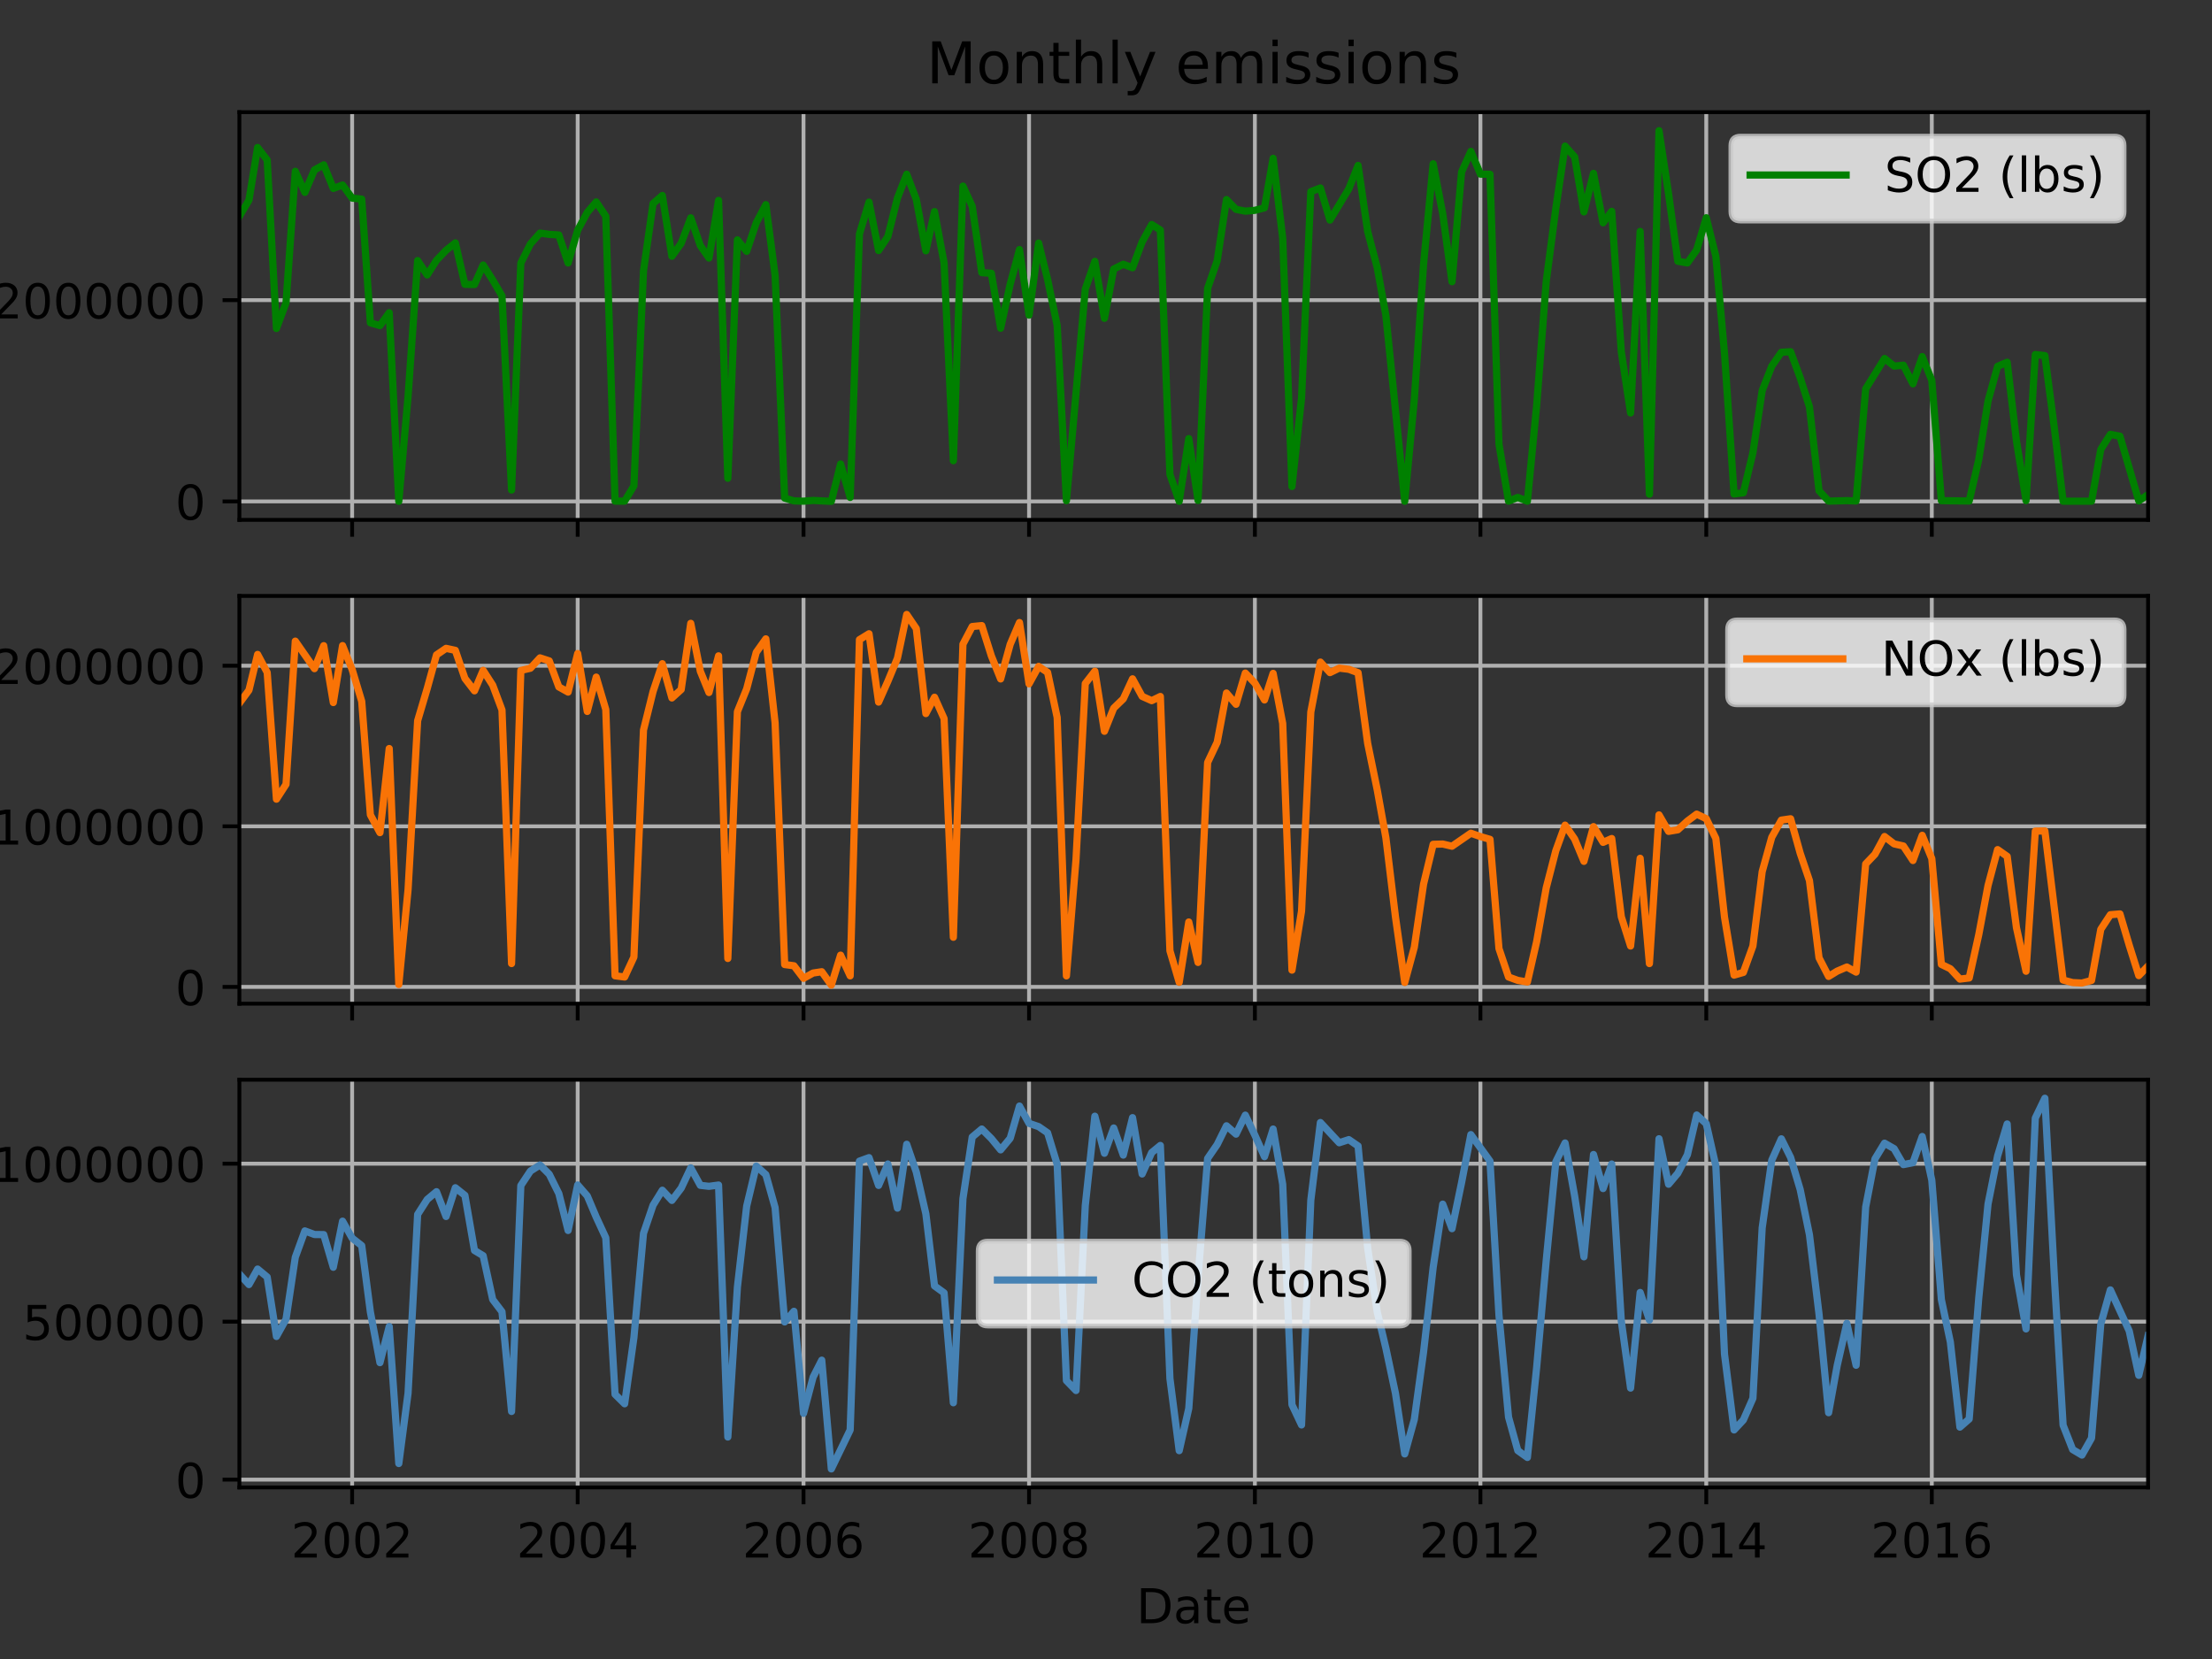 <?xml version="1.0" encoding="utf-8" standalone="no"?>
<!DOCTYPE svg PUBLIC "-//W3C//DTD SVG 1.1//EN"
  "http://www.w3.org/Graphics/SVG/1.1/DTD/svg11.dtd">
<!-- Created with matplotlib (http://matplotlib.org/) -->
<svg height="345.6pt" version="1.1" viewBox="0 0 460.8 345.6" width="460.8pt" xmlns="http://www.w3.org/2000/svg" xmlns:xlink="http://www.w3.org/1999/xlink">
 <rect x="0" y="0" width="460.8" height="345.6" fill="#333333" stroke="none"/>
 <defs>
  <style type="text/css">
*{stroke-linecap:butt;stroke-linejoin:round;}
  </style>
 </defs>
 <g id="figure_1">
  <g id="patch_1">
   <path d="M 0 345.6 
L 460.8 345.6 
L 460.8 0 
L 0 0 
z
" style="fill:none;"/>
  </g>
  <g id="axes_1">
   <g id="patch_2">
    <path d="M 49.867 108.305 
L 447.48 108.305 
L 447.48 23.365 
L 49.867 23.365 
z
" style="fill:none;"/>
   </g>
   <g id="matplotlib.axis_1">
    <g id="xtick_1">
     <g id="line2d_1">
      <path clip-path="url(#pf6cb44ce4e)" d="M 73.358 108.305 
L 73.358 23.365 
" style="fill:none;stroke:#b0b0b0;stroke-linecap:square;stroke-width:0.8;"/>
     </g>
     <g id="line2d_2">
      <defs>
       <path d="M 0 0 
L 0 3.5 
" id="m6d11263ef1" style="stroke:#000000;stroke-width:0.8;"/>
      </defs>
      <g>
       <use style="stroke:#000000;stroke-width:0.8;" x="73.358" xlink:href="#m6d11263ef1" y="108.305"/>
      </g>
     </g>
    </g>
    <g id="xtick_2">
     <g id="line2d_3">
      <path clip-path="url(#pf6cb44ce4e)" d="M 120.341 108.305 
L 120.341 23.365 
" style="fill:none;stroke:#b0b0b0;stroke-linecap:square;stroke-width:0.8;"/>
     </g>
     <g id="line2d_4">
      <g>
       <use style="stroke:#000000;stroke-width:0.8;" x="120.341" xlink:href="#m6d11263ef1" y="108.305"/>
      </g>
     </g>
    </g>
    <g id="xtick_3">
     <g id="line2d_5">
      <path clip-path="url(#pf6cb44ce4e)" d="M 167.387 108.305 
L 167.387 23.365 
" style="fill:none;stroke:#b0b0b0;stroke-linecap:square;stroke-width:0.8;"/>
     </g>
     <g id="line2d_6">
      <g>
       <use style="stroke:#000000;stroke-width:0.8;" x="167.387" xlink:href="#m6d11263ef1" y="108.305"/>
      </g>
     </g>
    </g>
    <g id="xtick_4">
     <g id="line2d_7">
      <path clip-path="url(#pf6cb44ce4e)" d="M 214.37 108.305 
L 214.37 23.365 
" style="fill:none;stroke:#b0b0b0;stroke-linecap:square;stroke-width:0.8;"/>
     </g>
     <g id="line2d_8">
      <g>
       <use style="stroke:#000000;stroke-width:0.8;" x="214.37" xlink:href="#m6d11263ef1" y="108.305"/>
      </g>
     </g>
    </g>
    <g id="xtick_5">
     <g id="line2d_9">
      <path clip-path="url(#pf6cb44ce4e)" d="M 261.417 108.305 
L 261.417 23.365 
" style="fill:none;stroke:#b0b0b0;stroke-linecap:square;stroke-width:0.8;"/>
     </g>
     <g id="line2d_10">
      <g>
       <use style="stroke:#000000;stroke-width:0.8;" x="261.417" xlink:href="#m6d11263ef1" y="108.305"/>
      </g>
     </g>
    </g>
    <g id="xtick_6">
     <g id="line2d_11">
      <path clip-path="url(#pf6cb44ce4e)" d="M 308.399 108.305 
L 308.399 23.365 
" style="fill:none;stroke:#b0b0b0;stroke-linecap:square;stroke-width:0.8;"/>
     </g>
     <g id="line2d_12">
      <g>
       <use style="stroke:#000000;stroke-width:0.8;" x="308.399" xlink:href="#m6d11263ef1" y="108.305"/>
      </g>
     </g>
    </g>
    <g id="xtick_7">
     <g id="line2d_13">
      <path clip-path="url(#pf6cb44ce4e)" d="M 355.446 108.305 
L 355.446 23.365 
" style="fill:none;stroke:#b0b0b0;stroke-linecap:square;stroke-width:0.8;"/>
     </g>
     <g id="line2d_14">
      <g>
       <use style="stroke:#000000;stroke-width:0.8;" x="355.446" xlink:href="#m6d11263ef1" y="108.305"/>
      </g>
     </g>
    </g>
    <g id="xtick_8">
     <g id="line2d_15">
      <path clip-path="url(#pf6cb44ce4e)" d="M 402.428 108.305 
L 402.428 23.365 
" style="fill:none;stroke:#b0b0b0;stroke-linecap:square;stroke-width:0.8;"/>
     </g>
     <g id="line2d_16">
      <g>
       <use style="stroke:#000000;stroke-width:0.8;" x="402.428" xlink:href="#m6d11263ef1" y="108.305"/>
      </g>
     </g>
    </g>
   </g>
   <g id="matplotlib.axis_2">
    <g id="ytick_1">
     <g id="line2d_17">
      <path clip-path="url(#pf6cb44ce4e)" d="M 49.867 104.451 
L 447.48 104.451 
" style="fill:none;stroke:#b0b0b0;stroke-linecap:square;stroke-width:0.8;"/>
     </g>
     <g id="line2d_18">
      <defs>
       <path d="M 0 0 
L -3.5 0 
" id="m6200494317" style="stroke:#000000;stroke-width:0.8;"/>
      </defs>
      <g>
       <use style="stroke:#000000;stroke-width:0.8;" x="49.867" xlink:href="#m6200494317" y="104.451"/>
      </g>
     </g>
     <g id="text_1">
      <!-- 0 -->
      <defs>
       <path d="M 31.781 66.406 
Q 24.172 66.406 20.328 58.906 
Q 16.5 51.422 16.5 36.375 
Q 16.5 21.391 20.328 13.891 
Q 24.172 6.391 31.781 6.391 
Q 39.453 6.391 43.281 13.891 
Q 47.125 21.391 47.125 36.375 
Q 47.125 51.422 43.281 58.906 
Q 39.453 66.406 31.781 66.406 
z
M 31.781 74.219 
Q 44.047 74.219 50.516 64.516 
Q 56.984 54.828 56.984 36.375 
Q 56.984 17.969 50.516 8.266 
Q 44.047 -1.422 31.781 -1.422 
Q 19.531 -1.422 13.062 8.266 
Q 6.594 17.969 6.594 36.375 
Q 6.594 54.828 13.062 64.516 
Q 19.531 74.219 31.781 74.219 
z
" id="DejaVuSans-30"/>
      </defs>
      <g transform="translate(36.505 108.25)scale(0.1 -0.1)">
       <use xlink:href="#DejaVuSans-30"/>
      </g>
     </g>
    </g>
    <g id="ytick_2">
     <g id="line2d_19">
      <path clip-path="url(#pf6cb44ce4e)" d="M 49.867 62.526 
L 447.48 62.526 
" style="fill:none;stroke:#b0b0b0;stroke-linecap:square;stroke-width:0.8;"/>
     </g>
     <g id="line2d_20">
      <g>
       <use style="stroke:#000000;stroke-width:0.8;" x="49.867" xlink:href="#m6200494317" y="62.526"/>
      </g>
     </g>
     <g id="text_2">
      <!-- 2000000 -->
      <defs>
       <path d="M 19.188 8.297 
L 53.609 8.297 
L 53.609 0 
L 7.328 0 
L 7.328 8.297 
Q 12.938 14.109 22.625 23.891 
Q 32.328 33.688 34.812 36.531 
Q 39.547 41.844 41.422 45.531 
Q 43.312 49.219 43.312 52.781 
Q 43.312 58.594 39.234 62.25 
Q 35.156 65.922 28.609 65.922 
Q 23.969 65.922 18.812 64.312 
Q 13.672 62.703 7.812 59.422 
L 7.812 69.391 
Q 13.766 71.781 18.938 73 
Q 24.125 74.219 28.422 74.219 
Q 39.75 74.219 46.484 68.547 
Q 53.219 62.891 53.219 53.422 
Q 53.219 48.922 51.531 44.891 
Q 49.859 40.875 45.406 35.406 
Q 44.188 33.984 37.641 27.219 
Q 31.109 20.453 19.188 8.297 
z
" id="DejaVuSans-32"/>
      </defs>
      <g transform="translate(-1.671 66.325)scale(0.1 -0.1)">
       <use xlink:href="#DejaVuSans-32"/>
       <use x="63.623" xlink:href="#DejaVuSans-30"/>
       <use x="127.246" xlink:href="#DejaVuSans-30"/>
       <use x="190.869" xlink:href="#DejaVuSans-30"/>
       <use x="254.492" xlink:href="#DejaVuSans-30"/>
       <use x="318.115" xlink:href="#DejaVuSans-30"/>
       <use x="381.738" xlink:href="#DejaVuSans-30"/>
      </g>
     </g>
    </g>
   </g>
   <g id="line2d_21">
    <path clip-path="url(#pf6cb44ce4e)" d="M 49.867 45.048 
L 51.862 41.708 
L 53.664 30.726 
L 55.659 33.328 
L 57.59 68.424 
L 59.585 63.071 
L 61.516 35.688 
L 63.511 40.078 
L 65.506 35.397 
L 67.437 34.337 
L 69.432 39.249 
L 71.363 38.543 
L 73.358 41.266 
L 75.353 41.479 
L 77.155 67.251 
L 79.151 67.826 
L 81.081 65.143 
L 83.077 104.436 
L 85.007 82.585 
L 87.002 54.284 
L 88.998 57.272 
L 90.928 54.234 
L 92.924 52.143 
L 94.854 50.598 
L 96.849 59.229 
L 98.845 59.275 
L 100.647 55.201 
L 102.642 58.332 
L 104.573 61.645 
L 106.568 102.077 
L 108.499 54.793 
L 110.494 50.819 
L 112.489 48.557 
L 114.42 48.823 
L 116.415 48.944 
L 118.346 54.78 
L 120.341 47.952 
L 122.336 44.26 
L 124.202 42.066 
L 126.197 45.045 
L 128.128 104.395 
L 130.123 104.398 
L 132.054 101.214 
L 134.049 56.459 
L 136.044 42.404 
L 137.975 40.725 
L 139.97 53.383 
L 141.901 50.688 
L 143.896 45.377 
L 145.891 51.152 
L 147.693 53.752 
L 149.689 41.748 
L 151.619 99.633 
L 153.615 49.972 
L 155.545 52.358 
L 157.54 46.419 
L 159.536 42.631 
L 161.466 57.332 
L 163.462 103.766 
L 165.392 104.344 
L 167.387 104.405 
L 169.383 104.25 
L 173.18 104.444 
L 175.111 96.662 
L 177.106 103.622 
L 179.037 48.744 
L 181.032 42.101 
L 183.027 52.187 
L 184.958 49.276 
L 186.953 41.272 
L 188.884 36.299 
L 190.879 41.532 
L 192.874 52.244 
L 194.676 44.082 
L 196.671 54.776 
L 198.602 95.973 
L 200.597 38.77 
L 202.528 42.967 
L 204.523 56.798 
L 206.518 56.928 
L 208.449 68.38 
L 210.444 59.192 
L 212.375 51.99 
L 214.37 65.637 
L 216.365 50.633 
L 218.231 58.193 
L 220.227 67.789 
L 222.157 104.301 
L 226.083 60.223 
L 228.078 54.45 
L 230.074 66.312 
L 232.004 56.045 
L 234 55.044 
L 235.93 55.78 
L 237.925 50.402 
L 239.921 46.767 
L 241.723 47.926 
L 243.718 98.839 
L 245.649 104.431 
L 247.644 91.374 
L 249.575 104.256 
L 251.57 60.066 
L 253.565 54.298 
L 255.496 41.576 
L 257.491 43.608 
L 259.422 43.989 
L 261.417 43.816 
L 263.412 43.294 
L 265.214 32.982 
L 267.209 49.574 
L 269.14 101.349 
L 271.135 82.945 
L 273.066 39.932 
L 275.061 39.161 
L 277.056 45.847 
L 280.982 39.33 
L 282.913 34.461 
L 284.908 48.194 
L 286.903 55.753 
L 288.705 65.721 
L 292.631 104.427 
L 294.626 83.23 
L 296.557 55.007 
L 298.552 34.121 
L 300.547 44.527 
L 302.478 58.684 
L 304.473 35.834 
L 306.404 31.535 
L 308.399 36.276 
L 310.394 36.307 
L 312.261 92.497 
L 314.256 104.404 
L 316.187 103.617 
L 318.182 104.412 
L 320.113 84.47 
L 322.108 58.614 
L 324.103 43.407 
L 326.034 30.435 
L 328.029 32.684 
L 329.96 44.14 
L 331.955 36.115 
L 333.95 46.412 
L 335.752 44.028 
L 337.747 73.286 
L 339.678 86.021 
L 341.673 48.209 
L 343.604 102.95 
L 345.599 27.226 
L 347.594 40.371 
L 349.525 54.425 
L 351.52 54.776 
L 353.451 52.061 
L 355.446 45.36 
L 357.441 53.402 
L 359.243 73.559 
L 361.238 102.907 
L 363.169 102.654 
L 365.164 94.32 
L 367.095 81.382 
L 369.09 76.274 
L 371.085 73.384 
L 373.016 73.27 
L 375.011 78.695 
L 376.942 84.755 
L 378.937 102.231 
L 380.932 104.393 
L 384.729 104.292 
L 386.66 104.361 
L 388.655 81.009 
L 392.581 74.677 
L 394.576 76.265 
L 396.507 76.074 
L 398.502 79.961 
L 400.433 74.285 
L 402.428 79.241 
L 404.423 104.297 
L 410.216 104.371 
L 412.211 95.736 
L 414.142 83.554 
L 416.137 76.316 
L 418.132 75.46 
L 420.063 91.837 
L 422.058 104.288 
L 423.989 73.858 
L 425.984 74.082 
L 427.979 89.296 
L 429.781 104.412 
L 435.702 104.409 
L 437.633 93.624 
L 439.628 90.481 
L 441.623 90.865 
L 445.549 104.348 
L 447.48 103.04 
L 447.48 103.04 
" style="fill:none;stroke:#008000;stroke-linecap:square;stroke-width:1.5;"/>
   </g>
   <g id="patch_3">
    <path d="M 49.867 108.305 
L 49.867 23.365 
" style="fill:none;stroke:#000000;stroke-linecap:square;stroke-linejoin:miter;stroke-width:0.8;"/>
   </g>
   <g id="patch_4">
    <path d="M 447.48 108.305 
L 447.48 23.365 
" style="fill:none;stroke:#000000;stroke-linecap:square;stroke-linejoin:miter;stroke-width:0.8;"/>
   </g>
   <g id="patch_5">
    <path d="M 49.867 108.305 
L 447.48 108.305 
" style="fill:none;stroke:#000000;stroke-linecap:square;stroke-linejoin:miter;stroke-width:0.8;"/>
   </g>
   <g id="patch_6">
    <path d="M 49.867 23.365 
L 447.48 23.365 
" style="fill:none;stroke:#000000;stroke-linecap:square;stroke-linejoin:miter;stroke-width:0.8;"/>
   </g>
   <g id="text_3">
    <!-- Monthly emissions -->
    <defs>
     <path d="M 9.812 72.906 
L 24.516 72.906 
L 43.109 23.297 
L 61.812 72.906 
L 76.516 72.906 
L 76.516 0 
L 66.891 0 
L 66.891 64.016 
L 48.094 14.016 
L 38.188 14.016 
L 19.391 64.016 
L 19.391 0 
L 9.812 0 
z
" id="DejaVuSans-4d"/>
     <path d="M 30.609 48.391 
Q 23.391 48.391 19.188 42.75 
Q 14.984 37.109 14.984 27.297 
Q 14.984 17.484 19.156 11.844 
Q 23.344 6.203 30.609 6.203 
Q 37.797 6.203 41.984 11.859 
Q 46.188 17.531 46.188 27.297 
Q 46.188 37.016 41.984 42.703 
Q 37.797 48.391 30.609 48.391 
z
M 30.609 56 
Q 42.328 56 49.016 48.375 
Q 55.719 40.766 55.719 27.297 
Q 55.719 13.875 49.016 6.219 
Q 42.328 -1.422 30.609 -1.422 
Q 18.844 -1.422 12.172 6.219 
Q 5.516 13.875 5.516 27.297 
Q 5.516 40.766 12.172 48.375 
Q 18.844 56 30.609 56 
z
" id="DejaVuSans-6f"/>
     <path d="M 54.891 33.016 
L 54.891 0 
L 45.906 0 
L 45.906 32.719 
Q 45.906 40.484 42.875 44.328 
Q 39.844 48.188 33.797 48.188 
Q 26.516 48.188 22.312 43.547 
Q 18.109 38.922 18.109 30.906 
L 18.109 0 
L 9.078 0 
L 9.078 54.688 
L 18.109 54.688 
L 18.109 46.188 
Q 21.344 51.125 25.703 53.562 
Q 30.078 56 35.797 56 
Q 45.219 56 50.047 50.172 
Q 54.891 44.344 54.891 33.016 
z
" id="DejaVuSans-6e"/>
     <path d="M 18.312 70.219 
L 18.312 54.688 
L 36.812 54.688 
L 36.812 47.703 
L 18.312 47.703 
L 18.312 18.016 
Q 18.312 11.328 20.141 9.422 
Q 21.969 7.516 27.594 7.516 
L 36.812 7.516 
L 36.812 0 
L 27.594 0 
Q 17.188 0 13.234 3.875 
Q 9.281 7.766 9.281 18.016 
L 9.281 47.703 
L 2.688 47.703 
L 2.688 54.688 
L 9.281 54.688 
L 9.281 70.219 
z
" id="DejaVuSans-74"/>
     <path d="M 54.891 33.016 
L 54.891 0 
L 45.906 0 
L 45.906 32.719 
Q 45.906 40.484 42.875 44.328 
Q 39.844 48.188 33.797 48.188 
Q 26.516 48.188 22.312 43.547 
Q 18.109 38.922 18.109 30.906 
L 18.109 0 
L 9.078 0 
L 9.078 75.984 
L 18.109 75.984 
L 18.109 46.188 
Q 21.344 51.125 25.703 53.562 
Q 30.078 56 35.797 56 
Q 45.219 56 50.047 50.172 
Q 54.891 44.344 54.891 33.016 
z
" id="DejaVuSans-68"/>
     <path d="M 9.422 75.984 
L 18.406 75.984 
L 18.406 0 
L 9.422 0 
z
" id="DejaVuSans-6c"/>
     <path d="M 32.172 -5.078 
Q 28.375 -14.844 24.75 -17.812 
Q 21.141 -20.797 15.094 -20.797 
L 7.906 -20.797 
L 7.906 -13.281 
L 13.188 -13.281 
Q 16.891 -13.281 18.938 -11.516 
Q 21 -9.766 23.484 -3.219 
L 25.094 0.875 
L 2.984 54.688 
L 12.5 54.688 
L 29.594 11.922 
L 46.688 54.688 
L 56.203 54.688 
z
" id="DejaVuSans-79"/>
     <path id="DejaVuSans-20"/>
     <path d="M 56.203 29.594 
L 56.203 25.203 
L 14.891 25.203 
Q 15.484 15.922 20.484 11.062 
Q 25.484 6.203 34.422 6.203 
Q 39.594 6.203 44.453 7.469 
Q 49.312 8.734 54.109 11.281 
L 54.109 2.781 
Q 49.266 0.734 44.188 -0.344 
Q 39.109 -1.422 33.891 -1.422 
Q 20.797 -1.422 13.156 6.188 
Q 5.516 13.812 5.516 26.812 
Q 5.516 40.234 12.766 48.109 
Q 20.016 56 32.328 56 
Q 43.359 56 49.781 48.891 
Q 56.203 41.797 56.203 29.594 
z
M 47.219 32.234 
Q 47.125 39.594 43.094 43.984 
Q 39.062 48.391 32.422 48.391 
Q 24.906 48.391 20.391 44.141 
Q 15.875 39.891 15.188 32.172 
z
" id="DejaVuSans-65"/>
     <path d="M 52 44.188 
Q 55.375 50.25 60.062 53.125 
Q 64.75 56 71.094 56 
Q 79.641 56 84.281 50.016 
Q 88.922 44.047 88.922 33.016 
L 88.922 0 
L 79.891 0 
L 79.891 32.719 
Q 79.891 40.578 77.094 44.375 
Q 74.312 48.188 68.609 48.188 
Q 61.625 48.188 57.562 43.547 
Q 53.516 38.922 53.516 30.906 
L 53.516 0 
L 44.484 0 
L 44.484 32.719 
Q 44.484 40.625 41.703 44.406 
Q 38.922 48.188 33.109 48.188 
Q 26.219 48.188 22.156 43.531 
Q 18.109 38.875 18.109 30.906 
L 18.109 0 
L 9.078 0 
L 9.078 54.688 
L 18.109 54.688 
L 18.109 46.188 
Q 21.188 51.219 25.484 53.609 
Q 29.781 56 35.688 56 
Q 41.656 56 45.828 52.969 
Q 50 49.953 52 44.188 
z
" id="DejaVuSans-6d"/>
     <path d="M 9.422 54.688 
L 18.406 54.688 
L 18.406 0 
L 9.422 0 
z
M 9.422 75.984 
L 18.406 75.984 
L 18.406 64.594 
L 9.422 64.594 
z
" id="DejaVuSans-69"/>
     <path d="M 44.281 53.078 
L 44.281 44.578 
Q 40.484 46.531 36.375 47.5 
Q 32.281 48.484 27.875 48.484 
Q 21.188 48.484 17.844 46.438 
Q 14.5 44.391 14.5 40.281 
Q 14.5 37.156 16.891 35.375 
Q 19.281 33.594 26.516 31.984 
L 29.594 31.297 
Q 39.156 29.25 43.188 25.516 
Q 47.219 21.781 47.219 15.094 
Q 47.219 7.469 41.188 3.016 
Q 35.156 -1.422 24.609 -1.422 
Q 20.219 -1.422 15.453 -0.562 
Q 10.688 0.297 5.422 2 
L 5.422 11.281 
Q 10.406 8.688 15.234 7.391 
Q 20.062 6.109 24.812 6.109 
Q 31.156 6.109 34.562 8.281 
Q 37.984 10.453 37.984 14.406 
Q 37.984 18.062 35.516 20.016 
Q 33.062 21.969 24.703 23.781 
L 21.578 24.516 
Q 13.234 26.266 9.516 29.906 
Q 5.812 33.547 5.812 39.891 
Q 5.812 47.609 11.281 51.797 
Q 16.75 56 26.812 56 
Q 31.781 56 36.172 55.266 
Q 40.578 54.547 44.281 53.078 
z
" id="DejaVuSans-73"/>
    </defs>
    <g transform="translate(193.023 17.365)scale(0.12 -0.12)">
     <use xlink:href="#DejaVuSans-4d"/>
     <use x="86.279" xlink:href="#DejaVuSans-6f"/>
     <use x="147.461" xlink:href="#DejaVuSans-6e"/>
     <use x="210.84" xlink:href="#DejaVuSans-74"/>
     <use x="250.049" xlink:href="#DejaVuSans-68"/>
     <use x="313.428" xlink:href="#DejaVuSans-6c"/>
     <use x="341.211" xlink:href="#DejaVuSans-79"/>
     <use x="400.391" xlink:href="#DejaVuSans-20"/>
     <use x="432.178" xlink:href="#DejaVuSans-65"/>
     <use x="493.701" xlink:href="#DejaVuSans-6d"/>
     <use x="591.113" xlink:href="#DejaVuSans-69"/>
     <use x="618.896" xlink:href="#DejaVuSans-73"/>
     <use x="670.996" xlink:href="#DejaVuSans-73"/>
     <use x="723.096" xlink:href="#DejaVuSans-69"/>
     <use x="750.879" xlink:href="#DejaVuSans-6f"/>
     <use x="812.061" xlink:href="#DejaVuSans-6e"/>
     <use x="875.439" xlink:href="#DejaVuSans-73"/>
    </g>
   </g>
   <g id="legend_1">
    <g id="patch_7">
     <path d="M 362.58 46.043 
L 440.48 46.043 
Q 442.48 46.043 442.48 44.043 
L 442.48 30.365 
Q 442.48 28.365 440.48 28.365 
L 362.58 28.365 
Q 360.58 28.365 360.58 30.365 
L 360.58 44.043 
Q 360.58 46.043 362.58 46.043 
z
" style="fill:#ffffff;opacity:0.8;stroke:#cccccc;stroke-linejoin:miter;"/>
    </g>
    <g id="line2d_22">
     <path d="M 364.58 36.463 
L 384.58 36.463 
" style="fill:none;stroke:#008000;stroke-linecap:square;stroke-width:1.5;"/>
    </g>
    <g id="line2d_23"/>
    <g id="text_4">
     <!-- SO2 (lbs) -->
     <defs>
      <path d="M 53.516 70.516 
L 53.516 60.891 
Q 47.906 63.578 42.922 64.891 
Q 37.938 66.219 33.297 66.219 
Q 25.25 66.219 20.875 63.094 
Q 16.5 59.969 16.5 54.203 
Q 16.5 49.359 19.406 46.891 
Q 22.312 44.438 30.422 42.922 
L 36.375 41.703 
Q 47.406 39.594 52.656 34.297 
Q 57.906 29 57.906 20.125 
Q 57.906 9.516 50.797 4.047 
Q 43.703 -1.422 29.984 -1.422 
Q 24.812 -1.422 18.969 -0.25 
Q 13.141 0.922 6.891 3.219 
L 6.891 13.375 
Q 12.891 10.016 18.656 8.297 
Q 24.422 6.594 29.984 6.594 
Q 38.422 6.594 43.016 9.906 
Q 47.609 13.234 47.609 19.391 
Q 47.609 24.75 44.312 27.781 
Q 41.016 30.812 33.5 32.328 
L 27.484 33.5 
Q 16.453 35.688 11.516 40.375 
Q 6.594 45.062 6.594 53.422 
Q 6.594 63.094 13.406 68.656 
Q 20.219 74.219 32.172 74.219 
Q 37.312 74.219 42.625 73.281 
Q 47.953 72.359 53.516 70.516 
z
" id="DejaVuSans-53"/>
      <path d="M 39.406 66.219 
Q 28.656 66.219 22.328 58.203 
Q 16.016 50.203 16.016 36.375 
Q 16.016 22.609 22.328 14.594 
Q 28.656 6.594 39.406 6.594 
Q 50.141 6.594 56.422 14.594 
Q 62.703 22.609 62.703 36.375 
Q 62.703 50.203 56.422 58.203 
Q 50.141 66.219 39.406 66.219 
z
M 39.406 74.219 
Q 54.734 74.219 63.906 63.938 
Q 73.094 53.656 73.094 36.375 
Q 73.094 19.141 63.906 8.859 
Q 54.734 -1.422 39.406 -1.422 
Q 24.031 -1.422 14.812 8.828 
Q 5.609 19.094 5.609 36.375 
Q 5.609 53.656 14.812 63.938 
Q 24.031 74.219 39.406 74.219 
z
" id="DejaVuSans-4f"/>
      <path d="M 31 75.875 
Q 24.469 64.656 21.281 53.656 
Q 18.109 42.672 18.109 31.391 
Q 18.109 20.125 21.312 9.062 
Q 24.516 -2 31 -13.188 
L 23.188 -13.188 
Q 15.875 -1.703 12.234 9.375 
Q 8.594 20.453 8.594 31.391 
Q 8.594 42.281 12.203 53.312 
Q 15.828 64.359 23.188 75.875 
z
" id="DejaVuSans-28"/>
      <path d="M 48.688 27.297 
Q 48.688 37.203 44.609 42.844 
Q 40.531 48.484 33.406 48.484 
Q 26.266 48.484 22.188 42.844 
Q 18.109 37.203 18.109 27.297 
Q 18.109 17.391 22.188 11.75 
Q 26.266 6.109 33.406 6.109 
Q 40.531 6.109 44.609 11.75 
Q 48.688 17.391 48.688 27.297 
z
M 18.109 46.391 
Q 20.953 51.266 25.266 53.625 
Q 29.594 56 35.594 56 
Q 45.562 56 51.781 48.094 
Q 58.016 40.188 58.016 27.297 
Q 58.016 14.406 51.781 6.484 
Q 45.562 -1.422 35.594 -1.422 
Q 29.594 -1.422 25.266 0.953 
Q 20.953 3.328 18.109 8.203 
L 18.109 0 
L 9.078 0 
L 9.078 75.984 
L 18.109 75.984 
z
" id="DejaVuSans-62"/>
      <path d="M 8.016 75.875 
L 15.828 75.875 
Q 23.141 64.359 26.781 53.312 
Q 30.422 42.281 30.422 31.391 
Q 30.422 20.453 26.781 9.375 
Q 23.141 -1.703 15.828 -13.188 
L 8.016 -13.188 
Q 14.5 -2 17.703 9.062 
Q 20.906 20.125 20.906 31.391 
Q 20.906 42.672 17.703 53.656 
Q 14.5 64.656 8.016 75.875 
z
" id="DejaVuSans-29"/>
     </defs>
     <g transform="translate(392.58 39.963)scale(0.1 -0.1)">
      <use xlink:href="#DejaVuSans-53"/>
      <use x="63.477" xlink:href="#DejaVuSans-4f"/>
      <use x="142.188" xlink:href="#DejaVuSans-32"/>
      <use x="205.811" xlink:href="#DejaVuSans-20"/>
      <use x="237.598" xlink:href="#DejaVuSans-28"/>
      <use x="276.611" xlink:href="#DejaVuSans-6c"/>
      <use x="304.395" xlink:href="#DejaVuSans-62"/>
      <use x="367.871" xlink:href="#DejaVuSans-73"/>
      <use x="419.971" xlink:href="#DejaVuSans-29"/>
     </g>
    </g>
   </g>
  </g>
  <g id="axes_2">
   <g id="patch_8">
    <path d="M 49.867 209.084 
L 447.48 209.084 
L 447.48 124.145 
L 49.867 124.145 
z
" style="fill:none;"/>
   </g>
   <g id="matplotlib.axis_3">
    <g id="xtick_9">
     <g id="line2d_24">
      <path clip-path="url(#pfe43f69de0)" d="M 73.358 209.084 
L 73.358 124.145 
" style="fill:none;stroke:#b0b0b0;stroke-linecap:square;stroke-width:0.8;"/>
     </g>
     <g id="line2d_25">
      <g>
       <use style="stroke:#000000;stroke-width:0.8;" x="73.358" xlink:href="#m6d11263ef1" y="209.084"/>
      </g>
     </g>
    </g>
    <g id="xtick_10">
     <g id="line2d_26">
      <path clip-path="url(#pfe43f69de0)" d="M 120.341 209.084 
L 120.341 124.145 
" style="fill:none;stroke:#b0b0b0;stroke-linecap:square;stroke-width:0.8;"/>
     </g>
     <g id="line2d_27">
      <g>
       <use style="stroke:#000000;stroke-width:0.8;" x="120.341" xlink:href="#m6d11263ef1" y="209.084"/>
      </g>
     </g>
    </g>
    <g id="xtick_11">
     <g id="line2d_28">
      <path clip-path="url(#pfe43f69de0)" d="M 167.387 209.084 
L 167.387 124.145 
" style="fill:none;stroke:#b0b0b0;stroke-linecap:square;stroke-width:0.8;"/>
     </g>
     <g id="line2d_29">
      <g>
       <use style="stroke:#000000;stroke-width:0.8;" x="167.387" xlink:href="#m6d11263ef1" y="209.084"/>
      </g>
     </g>
    </g>
    <g id="xtick_12">
     <g id="line2d_30">
      <path clip-path="url(#pfe43f69de0)" d="M 214.37 209.084 
L 214.37 124.145 
" style="fill:none;stroke:#b0b0b0;stroke-linecap:square;stroke-width:0.8;"/>
     </g>
     <g id="line2d_31">
      <g>
       <use style="stroke:#000000;stroke-width:0.8;" x="214.37" xlink:href="#m6d11263ef1" y="209.084"/>
      </g>
     </g>
    </g>
    <g id="xtick_13">
     <g id="line2d_32">
      <path clip-path="url(#pfe43f69de0)" d="M 261.417 209.084 
L 261.417 124.145 
" style="fill:none;stroke:#b0b0b0;stroke-linecap:square;stroke-width:0.8;"/>
     </g>
     <g id="line2d_33">
      <g>
       <use style="stroke:#000000;stroke-width:0.8;" x="261.417" xlink:href="#m6d11263ef1" y="209.084"/>
      </g>
     </g>
    </g>
    <g id="xtick_14">
     <g id="line2d_34">
      <path clip-path="url(#pfe43f69de0)" d="M 308.399 209.084 
L 308.399 124.145 
" style="fill:none;stroke:#b0b0b0;stroke-linecap:square;stroke-width:0.8;"/>
     </g>
     <g id="line2d_35">
      <g>
       <use style="stroke:#000000;stroke-width:0.8;" x="308.399" xlink:href="#m6d11263ef1" y="209.084"/>
      </g>
     </g>
    </g>
    <g id="xtick_15">
     <g id="line2d_36">
      <path clip-path="url(#pfe43f69de0)" d="M 355.446 209.084 
L 355.446 124.145 
" style="fill:none;stroke:#b0b0b0;stroke-linecap:square;stroke-width:0.8;"/>
     </g>
     <g id="line2d_37">
      <g>
       <use style="stroke:#000000;stroke-width:0.8;" x="355.446" xlink:href="#m6d11263ef1" y="209.084"/>
      </g>
     </g>
    </g>
    <g id="xtick_16">
     <g id="line2d_38">
      <path clip-path="url(#pfe43f69de0)" d="M 402.428 209.084 
L 402.428 124.145 
" style="fill:none;stroke:#b0b0b0;stroke-linecap:square;stroke-width:0.8;"/>
     </g>
     <g id="line2d_39">
      <g>
       <use style="stroke:#000000;stroke-width:0.8;" x="402.428" xlink:href="#m6d11263ef1" y="209.084"/>
      </g>
     </g>
    </g>
   </g>
   <g id="matplotlib.axis_4">
    <g id="ytick_3">
     <g id="line2d_40">
      <path clip-path="url(#pfe43f69de0)" d="M 49.867 205.59 
L 447.48 205.59 
" style="fill:none;stroke:#b0b0b0;stroke-linecap:square;stroke-width:0.8;"/>
     </g>
     <g id="line2d_41">
      <g>
       <use style="stroke:#000000;stroke-width:0.8;" x="49.867" xlink:href="#m6200494317" y="205.59"/>
      </g>
     </g>
     <g id="text_5">
      <!-- 0 -->
      <g transform="translate(36.505 209.39)scale(0.1 -0.1)">
       <use xlink:href="#DejaVuSans-30"/>
      </g>
     </g>
    </g>
    <g id="ytick_4">
     <g id="line2d_42">
      <path clip-path="url(#pfe43f69de0)" d="M 49.867 172.137 
L 447.48 172.137 
" style="fill:none;stroke:#b0b0b0;stroke-linecap:square;stroke-width:0.8;"/>
     </g>
     <g id="line2d_43">
      <g>
       <use style="stroke:#000000;stroke-width:0.8;" x="49.867" xlink:href="#m6200494317" y="172.137"/>
      </g>
     </g>
     <g id="text_6">
      <!-- 1000000 -->
      <defs>
       <path d="M 12.406 8.297 
L 28.516 8.297 
L 28.516 63.922 
L 10.984 60.406 
L 10.984 69.391 
L 28.422 72.906 
L 38.281 72.906 
L 38.281 8.297 
L 54.391 8.297 
L 54.391 0 
L 12.406 0 
z
" id="DejaVuSans-31"/>
      </defs>
      <g transform="translate(-1.671 175.936)scale(0.1 -0.1)">
       <use xlink:href="#DejaVuSans-31"/>
       <use x="63.623" xlink:href="#DejaVuSans-30"/>
       <use x="127.246" xlink:href="#DejaVuSans-30"/>
       <use x="190.869" xlink:href="#DejaVuSans-30"/>
       <use x="254.492" xlink:href="#DejaVuSans-30"/>
       <use x="318.115" xlink:href="#DejaVuSans-30"/>
       <use x="381.738" xlink:href="#DejaVuSans-30"/>
      </g>
     </g>
    </g>
    <g id="ytick_5">
     <g id="line2d_44">
      <path clip-path="url(#pfe43f69de0)" d="M 49.867 138.683 
L 447.48 138.683 
" style="fill:none;stroke:#b0b0b0;stroke-linecap:square;stroke-width:0.8;"/>
     </g>
     <g id="line2d_45">
      <g>
       <use style="stroke:#000000;stroke-width:0.8;" x="49.867" xlink:href="#m6200494317" y="138.683"/>
      </g>
     </g>
     <g id="text_7">
      <!-- 2000000 -->
      <g transform="translate(-1.671 142.482)scale(0.1 -0.1)">
       <use xlink:href="#DejaVuSans-32"/>
       <use x="63.623" xlink:href="#DejaVuSans-30"/>
       <use x="127.246" xlink:href="#DejaVuSans-30"/>
       <use x="190.869" xlink:href="#DejaVuSans-30"/>
       <use x="254.492" xlink:href="#DejaVuSans-30"/>
       <use x="318.115" xlink:href="#DejaVuSans-30"/>
       <use x="381.738" xlink:href="#DejaVuSans-30"/>
      </g>
     </g>
    </g>
   </g>
   <g id="line2d_46">
    <path clip-path="url(#pfe43f69de0)" d="M 49.867 146.479 
L 51.862 143.776 
L 53.664 136.329 
L 55.659 140.076 
L 57.59 166.482 
L 59.585 163.392 
L 61.516 133.561 
L 65.506 139.291 
L 67.437 134.504 
L 69.432 146.353 
L 71.363 134.489 
L 73.358 139.472 
L 75.353 146.106 
L 77.155 169.745 
L 79.151 173.453 
L 81.081 155.932 
L 83.077 205.093 
L 85.007 185.33 
L 87.002 150.135 
L 88.998 143.419 
L 90.928 136.428 
L 92.924 135.064 
L 94.854 135.478 
L 96.849 141.319 
L 98.845 143.912 
L 100.647 139.635 
L 102.642 142.739 
L 104.573 147.9 
L 106.568 200.727 
L 108.499 139.668 
L 110.494 139.205 
L 112.489 137.046 
L 114.42 137.677 
L 116.415 143.097 
L 118.346 144.174 
L 120.341 136.144 
L 122.336 148.203 
L 124.202 141.055 
L 126.197 147.812 
L 128.128 203.276 
L 130.123 203.531 
L 132.054 199.372 
L 134.049 152.1 
L 136.044 144.061 
L 137.975 138.264 
L 139.97 145.396 
L 141.901 143.643 
L 143.896 129.852 
L 145.891 139.836 
L 147.693 144.262 
L 149.689 136.624 
L 151.619 199.666 
L 153.615 148.253 
L 155.545 143.499 
L 157.54 135.893 
L 159.536 133.088 
L 161.466 150.586 
L 163.462 200.932 
L 165.392 201.188 
L 167.387 203.804 
L 169.383 202.697 
L 171.185 202.43 
L 173.18 205.223 
L 175.111 198.973 
L 177.106 203.288 
L 179.037 133.251 
L 181.032 132.022 
L 183.027 146.259 
L 184.958 141.931 
L 186.953 137.119 
L 188.884 128.005 
L 190.879 130.948 
L 192.874 148.649 
L 194.676 145.248 
L 196.671 149.691 
L 198.602 195.25 
L 200.597 134.198 
L 202.528 130.52 
L 204.523 130.322 
L 206.518 136.638 
L 208.449 141.436 
L 210.444 134.218 
L 212.375 129.687 
L 214.37 142.455 
L 216.365 138.821 
L 218.231 140.069 
L 220.227 149.461 
L 222.157 203.294 
L 224.153 179.031 
L 226.083 142.394 
L 228.078 139.83 
L 230.074 152.34 
L 232.004 147.52 
L 234 145.592 
L 235.93 141.412 
L 237.925 145.064 
L 239.921 145.959 
L 241.723 145.088 
L 243.718 198.064 
L 245.649 204.637 
L 247.644 192.069 
L 249.575 200.489 
L 251.57 158.838 
L 253.565 154.62 
L 255.496 144.366 
L 257.491 146.714 
L 259.422 140.209 
L 261.417 142.307 
L 263.412 145.811 
L 265.214 140.272 
L 267.209 150.701 
L 269.14 202.096 
L 271.135 189.795 
L 273.066 148.323 
L 275.061 137.923 
L 277.056 140.117 
L 278.987 139.182 
L 280.982 139.425 
L 282.913 140.136 
L 284.908 154.857 
L 286.903 164.547 
L 288.705 174.529 
L 290.7 191.004 
L 292.631 204.672 
L 294.626 197.335 
L 296.557 184.159 
L 298.552 175.888 
L 300.547 175.829 
L 302.478 176.281 
L 306.404 173.573 
L 308.399 174.271 
L 310.394 174.85 
L 312.261 197.606 
L 314.256 203.526 
L 316.187 204.233 
L 318.182 204.572 
L 320.113 196.143 
L 322.108 184.945 
L 324.103 177.222 
L 326.034 171.888 
L 328.029 174.792 
L 329.96 179.434 
L 331.955 172.203 
L 333.95 175.479 
L 335.752 174.679 
L 337.747 190.968 
L 339.678 197.072 
L 341.673 178.798 
L 343.604 200.731 
L 345.599 169.755 
L 347.594 173.189 
L 349.525 172.86 
L 351.52 171.039 
L 353.451 169.597 
L 355.446 170.552 
L 357.441 174.655 
L 359.243 191.046 
L 361.238 203.133 
L 363.169 202.577 
L 365.164 197.068 
L 367.095 181.581 
L 369.09 174.417 
L 371.085 170.846 
L 373.016 170.565 
L 375.011 177.737 
L 376.942 183.443 
L 378.937 199.532 
L 380.932 203.405 
L 382.734 202.301 
L 384.729 201.448 
L 386.66 202.508 
L 388.655 179.976 
L 390.586 177.952 
L 392.581 174.263 
L 394.576 175.799 
L 396.507 176.234 
L 398.502 179.259 
L 400.433 174.011 
L 402.428 178.856 
L 404.423 200.901 
L 406.29 201.809 
L 408.285 203.964 
L 410.216 203.729 
L 412.211 194.711 
L 414.142 184.475 
L 416.137 176.988 
L 418.132 178.393 
L 420.063 193.241 
L 422.058 202.326 
L 423.989 173.135 
L 425.984 173.098 
L 429.781 204.159 
L 431.776 204.694 
L 433.707 204.782 
L 435.702 204.245 
L 437.633 193.595 
L 439.628 190.554 
L 441.623 190.386 
L 443.554 196.9 
L 445.549 203.238 
L 447.48 201.24 
L 447.48 201.24 
" style="fill:none;stroke:#f97306;stroke-linecap:square;stroke-width:1.5;"/>
   </g>
   <g id="patch_9">
    <path d="M 49.867 209.084 
L 49.867 124.145 
" style="fill:none;stroke:#000000;stroke-linecap:square;stroke-linejoin:miter;stroke-width:0.8;"/>
   </g>
   <g id="patch_10">
    <path d="M 447.48 209.084 
L 447.48 124.145 
" style="fill:none;stroke:#000000;stroke-linecap:square;stroke-linejoin:miter;stroke-width:0.8;"/>
   </g>
   <g id="patch_11">
    <path d="M 49.867 209.084 
L 447.48 209.084 
" style="fill:none;stroke:#000000;stroke-linecap:square;stroke-linejoin:miter;stroke-width:0.8;"/>
   </g>
   <g id="patch_12">
    <path d="M 49.867 124.145 
L 447.48 124.145 
" style="fill:none;stroke:#000000;stroke-linecap:square;stroke-linejoin:miter;stroke-width:0.8;"/>
   </g>
   <g id="legend_2">
    <g id="patch_13">
     <path d="M 361.891 146.823 
L 440.48 146.823 
Q 442.48 146.823 442.48 144.823 
L 442.48 131.145 
Q 442.48 129.145 440.48 129.145 
L 361.891 129.145 
Q 359.891 129.145 359.891 131.145 
L 359.891 144.823 
Q 359.891 146.823 361.891 146.823 
z
" style="fill:#ffffff;opacity:0.8;stroke:#cccccc;stroke-linejoin:miter;"/>
    </g>
    <g id="line2d_47">
     <path d="M 363.891 137.243 
L 383.891 137.243 
" style="fill:none;stroke:#f97306;stroke-linecap:square;stroke-width:1.5;"/>
    </g>
    <g id="line2d_48"/>
    <g id="text_8">
     <!-- NOx (lbs) -->
     <defs>
      <path d="M 9.812 72.906 
L 23.094 72.906 
L 55.422 11.922 
L 55.422 72.906 
L 64.984 72.906 
L 64.984 0 
L 51.703 0 
L 19.391 60.984 
L 19.391 0 
L 9.812 0 
z
" id="DejaVuSans-4e"/>
      <path d="M 54.891 54.688 
L 35.109 28.078 
L 55.906 0 
L 45.312 0 
L 29.391 21.484 
L 13.484 0 
L 2.875 0 
L 24.125 28.609 
L 4.688 54.688 
L 15.281 54.688 
L 29.781 35.203 
L 44.281 54.688 
z
" id="DejaVuSans-78"/>
     </defs>
     <g transform="translate(391.891 140.743)scale(0.1 -0.1)">
      <use xlink:href="#DejaVuSans-4e"/>
      <use x="74.805" xlink:href="#DejaVuSans-4f"/>
      <use x="153.516" xlink:href="#DejaVuSans-78"/>
      <use x="212.695" xlink:href="#DejaVuSans-20"/>
      <use x="244.482" xlink:href="#DejaVuSans-28"/>
      <use x="283.496" xlink:href="#DejaVuSans-6c"/>
      <use x="311.279" xlink:href="#DejaVuSans-62"/>
      <use x="374.756" xlink:href="#DejaVuSans-73"/>
      <use x="426.855" xlink:href="#DejaVuSans-29"/>
     </g>
    </g>
   </g>
  </g>
  <g id="axes_3">
   <g id="patch_14">
    <path d="M 49.867 309.863 
L 447.48 309.863 
L 447.48 224.924 
L 49.867 224.924 
z
" style="fill:none;"/>
   </g>
   <g id="matplotlib.axis_5">
    <g id="xtick_17">
     <g id="line2d_49">
      <path clip-path="url(#p1ce11cf88a)" d="M 73.358 309.863 
L 73.358 224.924 
" style="fill:none;stroke:#b0b0b0;stroke-linecap:square;stroke-width:0.8;"/>
     </g>
     <g id="line2d_50">
      <g>
       <use style="stroke:#000000;stroke-width:0.8;" x="73.358" xlink:href="#m6d11263ef1" y="309.863"/>
      </g>
     </g>
     <g id="text_9">
      <!-- 2002 -->
      <g transform="translate(60.633 324.462)scale(0.1 -0.1)">
       <use xlink:href="#DejaVuSans-32"/>
       <use x="63.623" xlink:href="#DejaVuSans-30"/>
       <use x="127.246" xlink:href="#DejaVuSans-30"/>
       <use x="190.869" xlink:href="#DejaVuSans-32"/>
      </g>
     </g>
    </g>
    <g id="xtick_18">
     <g id="line2d_51">
      <path clip-path="url(#p1ce11cf88a)" d="M 120.341 309.863 
L 120.341 224.924 
" style="fill:none;stroke:#b0b0b0;stroke-linecap:square;stroke-width:0.8;"/>
     </g>
     <g id="line2d_52">
      <g>
       <use style="stroke:#000000;stroke-width:0.8;" x="120.341" xlink:href="#m6d11263ef1" y="309.863"/>
      </g>
     </g>
     <g id="text_10">
      <!-- 2004 -->
      <defs>
       <path d="M 37.797 64.312 
L 12.891 25.391 
L 37.797 25.391 
z
M 35.203 72.906 
L 47.609 72.906 
L 47.609 25.391 
L 58.016 25.391 
L 58.016 17.188 
L 47.609 17.188 
L 47.609 0 
L 37.797 0 
L 37.797 17.188 
L 4.891 17.188 
L 4.891 26.703 
z
" id="DejaVuSans-34"/>
      </defs>
      <g transform="translate(107.616 324.462)scale(0.1 -0.1)">
       <use xlink:href="#DejaVuSans-32"/>
       <use x="63.623" xlink:href="#DejaVuSans-30"/>
       <use x="127.246" xlink:href="#DejaVuSans-30"/>
       <use x="190.869" xlink:href="#DejaVuSans-34"/>
      </g>
     </g>
    </g>
    <g id="xtick_19">
     <g id="line2d_53">
      <path clip-path="url(#p1ce11cf88a)" d="M 167.387 309.863 
L 167.387 224.924 
" style="fill:none;stroke:#b0b0b0;stroke-linecap:square;stroke-width:0.8;"/>
     </g>
     <g id="line2d_54">
      <g>
       <use style="stroke:#000000;stroke-width:0.8;" x="167.387" xlink:href="#m6d11263ef1" y="309.863"/>
      </g>
     </g>
     <g id="text_11">
      <!-- 2006 -->
      <defs>
       <path d="M 33.016 40.375 
Q 26.375 40.375 22.484 35.828 
Q 18.609 31.297 18.609 23.391 
Q 18.609 15.531 22.484 10.953 
Q 26.375 6.391 33.016 6.391 
Q 39.656 6.391 43.531 10.953 
Q 47.406 15.531 47.406 23.391 
Q 47.406 31.297 43.531 35.828 
Q 39.656 40.375 33.016 40.375 
z
M 52.594 71.297 
L 52.594 62.312 
Q 48.875 64.062 45.094 64.984 
Q 41.312 65.922 37.594 65.922 
Q 27.828 65.922 22.672 59.328 
Q 17.531 52.734 16.797 39.406 
Q 19.672 43.656 24.016 45.922 
Q 28.375 48.188 33.594 48.188 
Q 44.578 48.188 50.953 41.516 
Q 57.328 34.859 57.328 23.391 
Q 57.328 12.156 50.688 5.359 
Q 44.047 -1.422 33.016 -1.422 
Q 20.359 -1.422 13.672 8.266 
Q 6.984 17.969 6.984 36.375 
Q 6.984 53.656 15.188 63.938 
Q 23.391 74.219 37.203 74.219 
Q 40.922 74.219 44.703 73.484 
Q 48.484 72.75 52.594 71.297 
z
" id="DejaVuSans-36"/>
      </defs>
      <g transform="translate(154.662 324.462)scale(0.1 -0.1)">
       <use xlink:href="#DejaVuSans-32"/>
       <use x="63.623" xlink:href="#DejaVuSans-30"/>
       <use x="127.246" xlink:href="#DejaVuSans-30"/>
       <use x="190.869" xlink:href="#DejaVuSans-36"/>
      </g>
     </g>
    </g>
    <g id="xtick_20">
     <g id="line2d_55">
      <path clip-path="url(#p1ce11cf88a)" d="M 214.37 309.863 
L 214.37 224.924 
" style="fill:none;stroke:#b0b0b0;stroke-linecap:square;stroke-width:0.8;"/>
     </g>
     <g id="line2d_56">
      <g>
       <use style="stroke:#000000;stroke-width:0.8;" x="214.37" xlink:href="#m6d11263ef1" y="309.863"/>
      </g>
     </g>
     <g id="text_12">
      <!-- 2008 -->
      <defs>
       <path d="M 31.781 34.625 
Q 24.75 34.625 20.719 30.859 
Q 16.703 27.094 16.703 20.516 
Q 16.703 13.922 20.719 10.156 
Q 24.75 6.391 31.781 6.391 
Q 38.812 6.391 42.859 10.172 
Q 46.922 13.969 46.922 20.516 
Q 46.922 27.094 42.891 30.859 
Q 38.875 34.625 31.781 34.625 
z
M 21.922 38.812 
Q 15.578 40.375 12.031 44.719 
Q 8.5 49.078 8.5 55.328 
Q 8.5 64.062 14.719 69.141 
Q 20.953 74.219 31.781 74.219 
Q 42.672 74.219 48.875 69.141 
Q 55.078 64.062 55.078 55.328 
Q 55.078 49.078 51.531 44.719 
Q 48 40.375 41.703 38.812 
Q 48.828 37.156 52.797 32.312 
Q 56.781 27.484 56.781 20.516 
Q 56.781 9.906 50.312 4.234 
Q 43.844 -1.422 31.781 -1.422 
Q 19.734 -1.422 13.25 4.234 
Q 6.781 9.906 6.781 20.516 
Q 6.781 27.484 10.781 32.312 
Q 14.797 37.156 21.922 38.812 
z
M 18.312 54.391 
Q 18.312 48.734 21.844 45.562 
Q 25.391 42.391 31.781 42.391 
Q 38.141 42.391 41.719 45.562 
Q 45.312 48.734 45.312 54.391 
Q 45.312 60.062 41.719 63.234 
Q 38.141 66.406 31.781 66.406 
Q 25.391 66.406 21.844 63.234 
Q 18.312 60.062 18.312 54.391 
z
" id="DejaVuSans-38"/>
      </defs>
      <g transform="translate(201.645 324.462)scale(0.1 -0.1)">
       <use xlink:href="#DejaVuSans-32"/>
       <use x="63.623" xlink:href="#DejaVuSans-30"/>
       <use x="127.246" xlink:href="#DejaVuSans-30"/>
       <use x="190.869" xlink:href="#DejaVuSans-38"/>
      </g>
     </g>
    </g>
    <g id="xtick_21">
     <g id="line2d_57">
      <path clip-path="url(#p1ce11cf88a)" d="M 261.417 309.863 
L 261.417 224.924 
" style="fill:none;stroke:#b0b0b0;stroke-linecap:square;stroke-width:0.8;"/>
     </g>
     <g id="line2d_58">
      <g>
       <use style="stroke:#000000;stroke-width:0.8;" x="261.417" xlink:href="#m6d11263ef1" y="309.863"/>
      </g>
     </g>
     <g id="text_13">
      <!-- 2010 -->
      <g transform="translate(248.692 324.462)scale(0.1 -0.1)">
       <use xlink:href="#DejaVuSans-32"/>
       <use x="63.623" xlink:href="#DejaVuSans-30"/>
       <use x="127.246" xlink:href="#DejaVuSans-31"/>
       <use x="190.869" xlink:href="#DejaVuSans-30"/>
      </g>
     </g>
    </g>
    <g id="xtick_22">
     <g id="line2d_59">
      <path clip-path="url(#p1ce11cf88a)" d="M 308.399 309.863 
L 308.399 224.924 
" style="fill:none;stroke:#b0b0b0;stroke-linecap:square;stroke-width:0.8;"/>
     </g>
     <g id="line2d_60">
      <g>
       <use style="stroke:#000000;stroke-width:0.8;" x="308.399" xlink:href="#m6d11263ef1" y="309.863"/>
      </g>
     </g>
     <g id="text_14">
      <!-- 2012 -->
      <g transform="translate(295.674 324.462)scale(0.1 -0.1)">
       <use xlink:href="#DejaVuSans-32"/>
       <use x="63.623" xlink:href="#DejaVuSans-30"/>
       <use x="127.246" xlink:href="#DejaVuSans-31"/>
       <use x="190.869" xlink:href="#DejaVuSans-32"/>
      </g>
     </g>
    </g>
    <g id="xtick_23">
     <g id="line2d_61">
      <path clip-path="url(#p1ce11cf88a)" d="M 355.446 309.863 
L 355.446 224.924 
" style="fill:none;stroke:#b0b0b0;stroke-linecap:square;stroke-width:0.8;"/>
     </g>
     <g id="line2d_62">
      <g>
       <use style="stroke:#000000;stroke-width:0.8;" x="355.446" xlink:href="#m6d11263ef1" y="309.863"/>
      </g>
     </g>
     <g id="text_15">
      <!-- 2014 -->
      <g transform="translate(342.721 324.462)scale(0.1 -0.1)">
       <use xlink:href="#DejaVuSans-32"/>
       <use x="63.623" xlink:href="#DejaVuSans-30"/>
       <use x="127.246" xlink:href="#DejaVuSans-31"/>
       <use x="190.869" xlink:href="#DejaVuSans-34"/>
      </g>
     </g>
    </g>
    <g id="xtick_24">
     <g id="line2d_63">
      <path clip-path="url(#p1ce11cf88a)" d="M 402.428 309.863 
L 402.428 224.924 
" style="fill:none;stroke:#b0b0b0;stroke-linecap:square;stroke-width:0.8;"/>
     </g>
     <g id="line2d_64">
      <g>
       <use style="stroke:#000000;stroke-width:0.8;" x="402.428" xlink:href="#m6d11263ef1" y="309.863"/>
      </g>
     </g>
     <g id="text_16">
      <!-- 2016 -->
      <g transform="translate(389.703 324.462)scale(0.1 -0.1)">
       <use xlink:href="#DejaVuSans-32"/>
       <use x="63.623" xlink:href="#DejaVuSans-30"/>
       <use x="127.246" xlink:href="#DejaVuSans-31"/>
       <use x="190.869" xlink:href="#DejaVuSans-36"/>
      </g>
     </g>
    </g>
    <g id="text_17">
     <!-- Date -->
     <defs>
      <path d="M 19.672 64.797 
L 19.672 8.109 
L 31.594 8.109 
Q 46.688 8.109 53.688 14.938 
Q 60.688 21.781 60.688 36.531 
Q 60.688 51.172 53.688 57.984 
Q 46.688 64.797 31.594 64.797 
z
M 9.812 72.906 
L 30.078 72.906 
Q 51.266 72.906 61.172 64.094 
Q 71.094 55.281 71.094 36.531 
Q 71.094 17.672 61.125 8.828 
Q 51.172 0 30.078 0 
L 9.812 0 
z
" id="DejaVuSans-44"/>
      <path d="M 34.281 27.484 
Q 23.391 27.484 19.188 25 
Q 14.984 22.516 14.984 16.5 
Q 14.984 11.719 18.141 8.906 
Q 21.297 6.109 26.703 6.109 
Q 34.188 6.109 38.703 11.406 
Q 43.219 16.703 43.219 25.484 
L 43.219 27.484 
z
M 52.203 31.203 
L 52.203 0 
L 43.219 0 
L 43.219 8.297 
Q 40.141 3.328 35.547 0.953 
Q 30.953 -1.422 24.312 -1.422 
Q 15.922 -1.422 10.953 3.297 
Q 6 8.016 6 15.922 
Q 6 25.141 12.172 29.828 
Q 18.359 34.516 30.609 34.516 
L 43.219 34.516 
L 43.219 35.406 
Q 43.219 41.609 39.141 45 
Q 35.062 48.391 27.688 48.391 
Q 23 48.391 18.547 47.266 
Q 14.109 46.141 10.016 43.891 
L 10.016 52.203 
Q 14.938 54.109 19.578 55.047 
Q 24.219 56 28.609 56 
Q 40.484 56 46.344 49.844 
Q 52.203 43.703 52.203 31.203 
z
" id="DejaVuSans-61"/>
     </defs>
     <g transform="translate(236.723 338.14)scale(0.1 -0.1)">
      <use xlink:href="#DejaVuSans-44"/>
      <use x="77.002" xlink:href="#DejaVuSans-61"/>
      <use x="138.281" xlink:href="#DejaVuSans-74"/>
      <use x="177.49" xlink:href="#DejaVuSans-65"/>
     </g>
    </g>
   </g>
   <g id="matplotlib.axis_6">
    <g id="ytick_6">
     <g id="line2d_65">
      <path clip-path="url(#p1ce11cf88a)" d="M 49.867 308.233 
L 447.48 308.233 
" style="fill:none;stroke:#b0b0b0;stroke-linecap:square;stroke-width:0.8;"/>
     </g>
     <g id="line2d_66">
      <g>
       <use style="stroke:#000000;stroke-width:0.8;" x="49.867" xlink:href="#m6200494317" y="308.233"/>
      </g>
     </g>
     <g id="text_18">
      <!-- 0 -->
      <g transform="translate(36.505 312.032)scale(0.1 -0.1)">
       <use xlink:href="#DejaVuSans-30"/>
      </g>
     </g>
    </g>
    <g id="ytick_7">
     <g id="line2d_67">
      <path clip-path="url(#p1ce11cf88a)" d="M 49.867 275.325 
L 447.48 275.325 
" style="fill:none;stroke:#b0b0b0;stroke-linecap:square;stroke-width:0.8;"/>
     </g>
     <g id="line2d_68">
      <g>
       <use style="stroke:#000000;stroke-width:0.8;" x="49.867" xlink:href="#m6200494317" y="275.325"/>
      </g>
     </g>
     <g id="text_19">
      <!-- 500000 -->
      <defs>
       <path d="M 10.797 72.906 
L 49.516 72.906 
L 49.516 64.594 
L 19.828 64.594 
L 19.828 46.734 
Q 21.969 47.469 24.109 47.828 
Q 26.266 48.188 28.422 48.188 
Q 40.625 48.188 47.75 41.5 
Q 54.891 34.812 54.891 23.391 
Q 54.891 11.625 47.562 5.094 
Q 40.234 -1.422 26.906 -1.422 
Q 22.312 -1.422 17.547 -0.641 
Q 12.797 0.141 7.719 1.703 
L 7.719 11.625 
Q 12.109 9.234 16.797 8.062 
Q 21.484 6.891 26.703 6.891 
Q 35.156 6.891 40.078 11.328 
Q 45.016 15.766 45.016 23.391 
Q 45.016 31 40.078 35.438 
Q 35.156 39.891 26.703 39.891 
Q 22.75 39.891 18.812 39.016 
Q 14.891 38.141 10.797 36.281 
z
" id="DejaVuSans-35"/>
      </defs>
      <g transform="translate(4.692 279.125)scale(0.1 -0.1)">
       <use xlink:href="#DejaVuSans-35"/>
       <use x="63.623" xlink:href="#DejaVuSans-30"/>
       <use x="127.246" xlink:href="#DejaVuSans-30"/>
       <use x="190.869" xlink:href="#DejaVuSans-30"/>
       <use x="254.492" xlink:href="#DejaVuSans-30"/>
       <use x="318.115" xlink:href="#DejaVuSans-30"/>
      </g>
     </g>
    </g>
    <g id="ytick_8">
     <g id="line2d_69">
      <path clip-path="url(#p1ce11cf88a)" d="M 49.867 242.417 
L 447.48 242.417 
" style="fill:none;stroke:#b0b0b0;stroke-linecap:square;stroke-width:0.8;"/>
     </g>
     <g id="line2d_70">
      <g>
       <use style="stroke:#000000;stroke-width:0.8;" x="49.867" xlink:href="#m6200494317" y="242.417"/>
      </g>
     </g>
     <g id="text_20">
      <!-- 1000000 -->
      <g transform="translate(-1.671 246.217)scale(0.1 -0.1)">
       <use xlink:href="#DejaVuSans-31"/>
       <use x="63.623" xlink:href="#DejaVuSans-30"/>
       <use x="127.246" xlink:href="#DejaVuSans-30"/>
       <use x="190.869" xlink:href="#DejaVuSans-30"/>
       <use x="254.492" xlink:href="#DejaVuSans-30"/>
       <use x="318.115" xlink:href="#DejaVuSans-30"/>
       <use x="381.738" xlink:href="#DejaVuSans-30"/>
      </g>
     </g>
    </g>
   </g>
   <g id="line2d_71">
    <path clip-path="url(#p1ce11cf88a)" d="M 49.867 265.41 
L 51.862 267.595 
L 53.664 264.37 
L 55.659 266.021 
L 57.59 278.409 
L 59.585 274.814 
L 61.516 261.905 
L 63.511 256.42 
L 65.506 257.168 
L 67.437 257.191 
L 69.432 263.993 
L 71.363 254.391 
L 73.358 257.925 
L 75.353 259.49 
L 77.155 273.301 
L 79.151 283.866 
L 81.081 276.34 
L 83.077 304.878 
L 85.007 290.214 
L 87.002 252.981 
L 88.998 249.866 
L 90.928 248.252 
L 92.924 253.415 
L 94.854 247.43 
L 96.849 249.014 
L 98.845 260.497 
L 100.647 261.583 
L 102.642 270.72 
L 104.573 273.261 
L 106.568 294.035 
L 108.499 246.97 
L 110.494 243.954 
L 112.489 242.684 
L 114.42 244.623 
L 116.415 248.639 
L 118.346 256.327 
L 120.341 246.847 
L 122.336 249.125 
L 124.202 253.538 
L 126.197 257.851 
L 128.128 290.464 
L 130.123 292.436 
L 132.054 278.661 
L 134.049 256.934 
L 136.044 251.069 
L 137.975 247.946 
L 139.97 250.067 
L 141.901 247.511 
L 143.896 243.289 
L 145.891 246.926 
L 147.693 247.133 
L 149.689 246.864 
L 151.619 299.356 
L 153.615 268.133 
L 155.545 251.257 
L 157.54 242.918 
L 159.536 244.687 
L 161.466 251.56 
L 163.462 275.381 
L 165.392 273.17 
L 167.387 294.428 
L 169.383 286.888 
L 171.185 283.349 
L 173.18 306.003 
L 177.106 297.885 
L 179.037 241.885 
L 181.032 241.157 
L 183.027 246.942 
L 184.958 242.481 
L 186.953 251.678 
L 188.884 238.374 
L 190.879 244.164 
L 192.874 252.867 
L 194.676 267.874 
L 196.671 269.327 
L 198.602 292.223 
L 200.597 249.698 
L 202.528 236.863 
L 204.523 235.196 
L 206.518 237.189 
L 208.449 239.536 
L 210.444 237.122 
L 212.375 230.413 
L 214.37 234.015 
L 216.365 234.694 
L 218.231 235.988 
L 220.227 242.553 
L 222.157 287.608 
L 224.153 289.67 
L 226.083 251.139 
L 228.078 232.526 
L 230.074 240.246 
L 232.004 234.985 
L 234 240.625 
L 235.93 232.826 
L 237.925 244.559 
L 239.921 240.097 
L 241.723 238.621 
L 243.718 287.175 
L 245.649 302.2 
L 247.644 293.399 
L 249.575 266.039 
L 251.57 241.332 
L 253.565 238.426 
L 255.496 234.52 
L 257.491 236.259 
L 259.422 232.304 
L 261.417 236.485 
L 263.412 240.957 
L 265.214 235.2 
L 267.209 246.706 
L 269.14 292.629 
L 271.135 296.841 
L 273.066 250.024 
L 275.061 233.841 
L 278.987 238.057 
L 280.982 237.403 
L 282.913 238.733 
L 284.908 259.956 
L 286.903 273.311 
L 288.705 280.857 
L 290.7 290.259 
L 292.631 302.878 
L 294.626 295.702 
L 296.557 281.631 
L 298.552 264.027 
L 300.547 250.846 
L 302.478 255.954 
L 304.473 246.359 
L 306.404 236.357 
L 310.394 241.878 
L 312.261 273.979 
L 314.256 295.222 
L 316.187 302.184 
L 318.182 303.617 
L 320.113 284.856 
L 322.108 262.556 
L 324.103 242.025 
L 326.034 238.107 
L 328.029 249.159 
L 329.96 261.82 
L 331.955 240.504 
L 333.95 247.6 
L 335.752 242.494 
L 337.747 275.205 
L 339.678 289.164 
L 341.673 269.243 
L 343.604 274.991 
L 345.599 237.22 
L 347.594 246.695 
L 349.525 244.403 
L 351.52 240.539 
L 353.451 232.277 
L 355.446 234.087 
L 357.441 242.867 
L 359.243 282.084 
L 361.238 297.881 
L 363.169 295.814 
L 365.164 291.289 
L 367.095 255.774 
L 369.09 241.697 
L 371.085 237.239 
L 373.016 241.115 
L 375.011 247.8 
L 376.942 257.231 
L 378.937 273.758 
L 380.932 294.295 
L 382.734 284.411 
L 384.729 275.678 
L 386.66 284.405 
L 388.655 251.436 
L 390.586 241.428 
L 392.581 238.144 
L 394.576 239.287 
L 396.507 242.609 
L 398.502 242.215 
L 400.433 236.754 
L 402.428 245.858 
L 404.423 270.731 
L 406.29 279.551 
L 408.285 297.295 
L 410.216 295.606 
L 412.211 270.391 
L 414.142 250.823 
L 416.137 240.807 
L 418.132 234.14 
L 420.063 265.548 
L 422.058 276.836 
L 423.989 232.924 
L 425.984 228.785 
L 427.979 266.368 
L 429.781 296.888 
L 431.776 301.968 
L 433.707 303.121 
L 435.702 299.59 
L 437.633 275.816 
L 439.628 268.71 
L 443.554 277.259 
L 445.549 286.505 
L 447.48 278.277 
L 447.48 278.277 
" style="fill:none;stroke:#4682b4;stroke-linecap:square;stroke-width:1.5;"/>
   </g>
   <g id="patch_15">
    <path d="M 49.867 309.863 
L 49.867 224.924 
" style="fill:none;stroke:#000000;stroke-linecap:square;stroke-linejoin:miter;stroke-width:0.8;"/>
   </g>
   <g id="patch_16">
    <path d="M 447.48 309.863 
L 447.48 224.924 
" style="fill:none;stroke:#000000;stroke-linecap:square;stroke-linejoin:miter;stroke-width:0.8;"/>
   </g>
   <g id="patch_17">
    <path d="M 49.867 309.863 
L 447.48 309.863 
" style="fill:none;stroke:#000000;stroke-linecap:square;stroke-linejoin:miter;stroke-width:0.8;"/>
   </g>
   <g id="patch_18">
    <path d="M 49.867 224.924 
L 447.48 224.924 
" style="fill:none;stroke:#000000;stroke-linecap:square;stroke-linejoin:miter;stroke-width:0.8;"/>
   </g>
   <g id="legend_3">
    <g id="patch_19">
     <path d="M 205.781 276.233 
L 291.566 276.233 
Q 293.566 276.233 293.566 274.233 
L 293.566 260.555 
Q 293.566 258.555 291.566 258.555 
L 205.781 258.555 
Q 203.781 258.555 203.781 260.555 
L 203.781 274.233 
Q 203.781 276.233 205.781 276.233 
z
" style="fill:#ffffff;opacity:0.8;stroke:#cccccc;stroke-linejoin:miter;"/>
    </g>
    <g id="line2d_72">
     <path d="M 207.781 266.653 
L 227.781 266.653 
" style="fill:none;stroke:#4682b4;stroke-linecap:square;stroke-width:1.5;"/>
    </g>
    <g id="line2d_73"/>
    <g id="text_21">
     <!-- CO2 (tons) -->
     <defs>
      <path d="M 64.406 67.281 
L 64.406 56.891 
Q 59.422 61.531 53.781 63.812 
Q 48.141 66.109 41.797 66.109 
Q 29.297 66.109 22.656 58.469 
Q 16.016 50.828 16.016 36.375 
Q 16.016 21.969 22.656 14.328 
Q 29.297 6.688 41.797 6.688 
Q 48.141 6.688 53.781 8.984 
Q 59.422 11.281 64.406 15.922 
L 64.406 5.609 
Q 59.234 2.094 53.438 0.328 
Q 47.656 -1.422 41.219 -1.422 
Q 24.656 -1.422 15.125 8.703 
Q 5.609 18.844 5.609 36.375 
Q 5.609 53.953 15.125 64.078 
Q 24.656 74.219 41.219 74.219 
Q 47.75 74.219 53.531 72.484 
Q 59.328 70.75 64.406 67.281 
z
" id="DejaVuSans-43"/>
     </defs>
     <g transform="translate(235.781 270.153)scale(0.1 -0.1)">
      <use xlink:href="#DejaVuSans-43"/>
      <use x="69.824" xlink:href="#DejaVuSans-4f"/>
      <use x="148.535" xlink:href="#DejaVuSans-32"/>
      <use x="212.158" xlink:href="#DejaVuSans-20"/>
      <use x="243.945" xlink:href="#DejaVuSans-28"/>
      <use x="282.959" xlink:href="#DejaVuSans-74"/>
      <use x="322.168" xlink:href="#DejaVuSans-6f"/>
      <use x="383.35" xlink:href="#DejaVuSans-6e"/>
      <use x="446.729" xlink:href="#DejaVuSans-73"/>
      <use x="498.828" xlink:href="#DejaVuSans-29"/>
     </g>
    </g>
   </g>
  </g>
 </g>
 <defs>
  <clipPath id="pf6cb44ce4e">
   <rect height="84.939" width="397.613" x="49.867" y="23.365"/>
  </clipPath>
  <clipPath id="pfe43f69de0">
   <rect height="84.939" width="397.613" x="49.867" y="124.145"/>
  </clipPath>
  <clipPath id="p1ce11cf88a">
   <rect height="84.939" width="397.613" x="49.867" y="224.924"/>
  </clipPath>
 </defs>
</svg>
